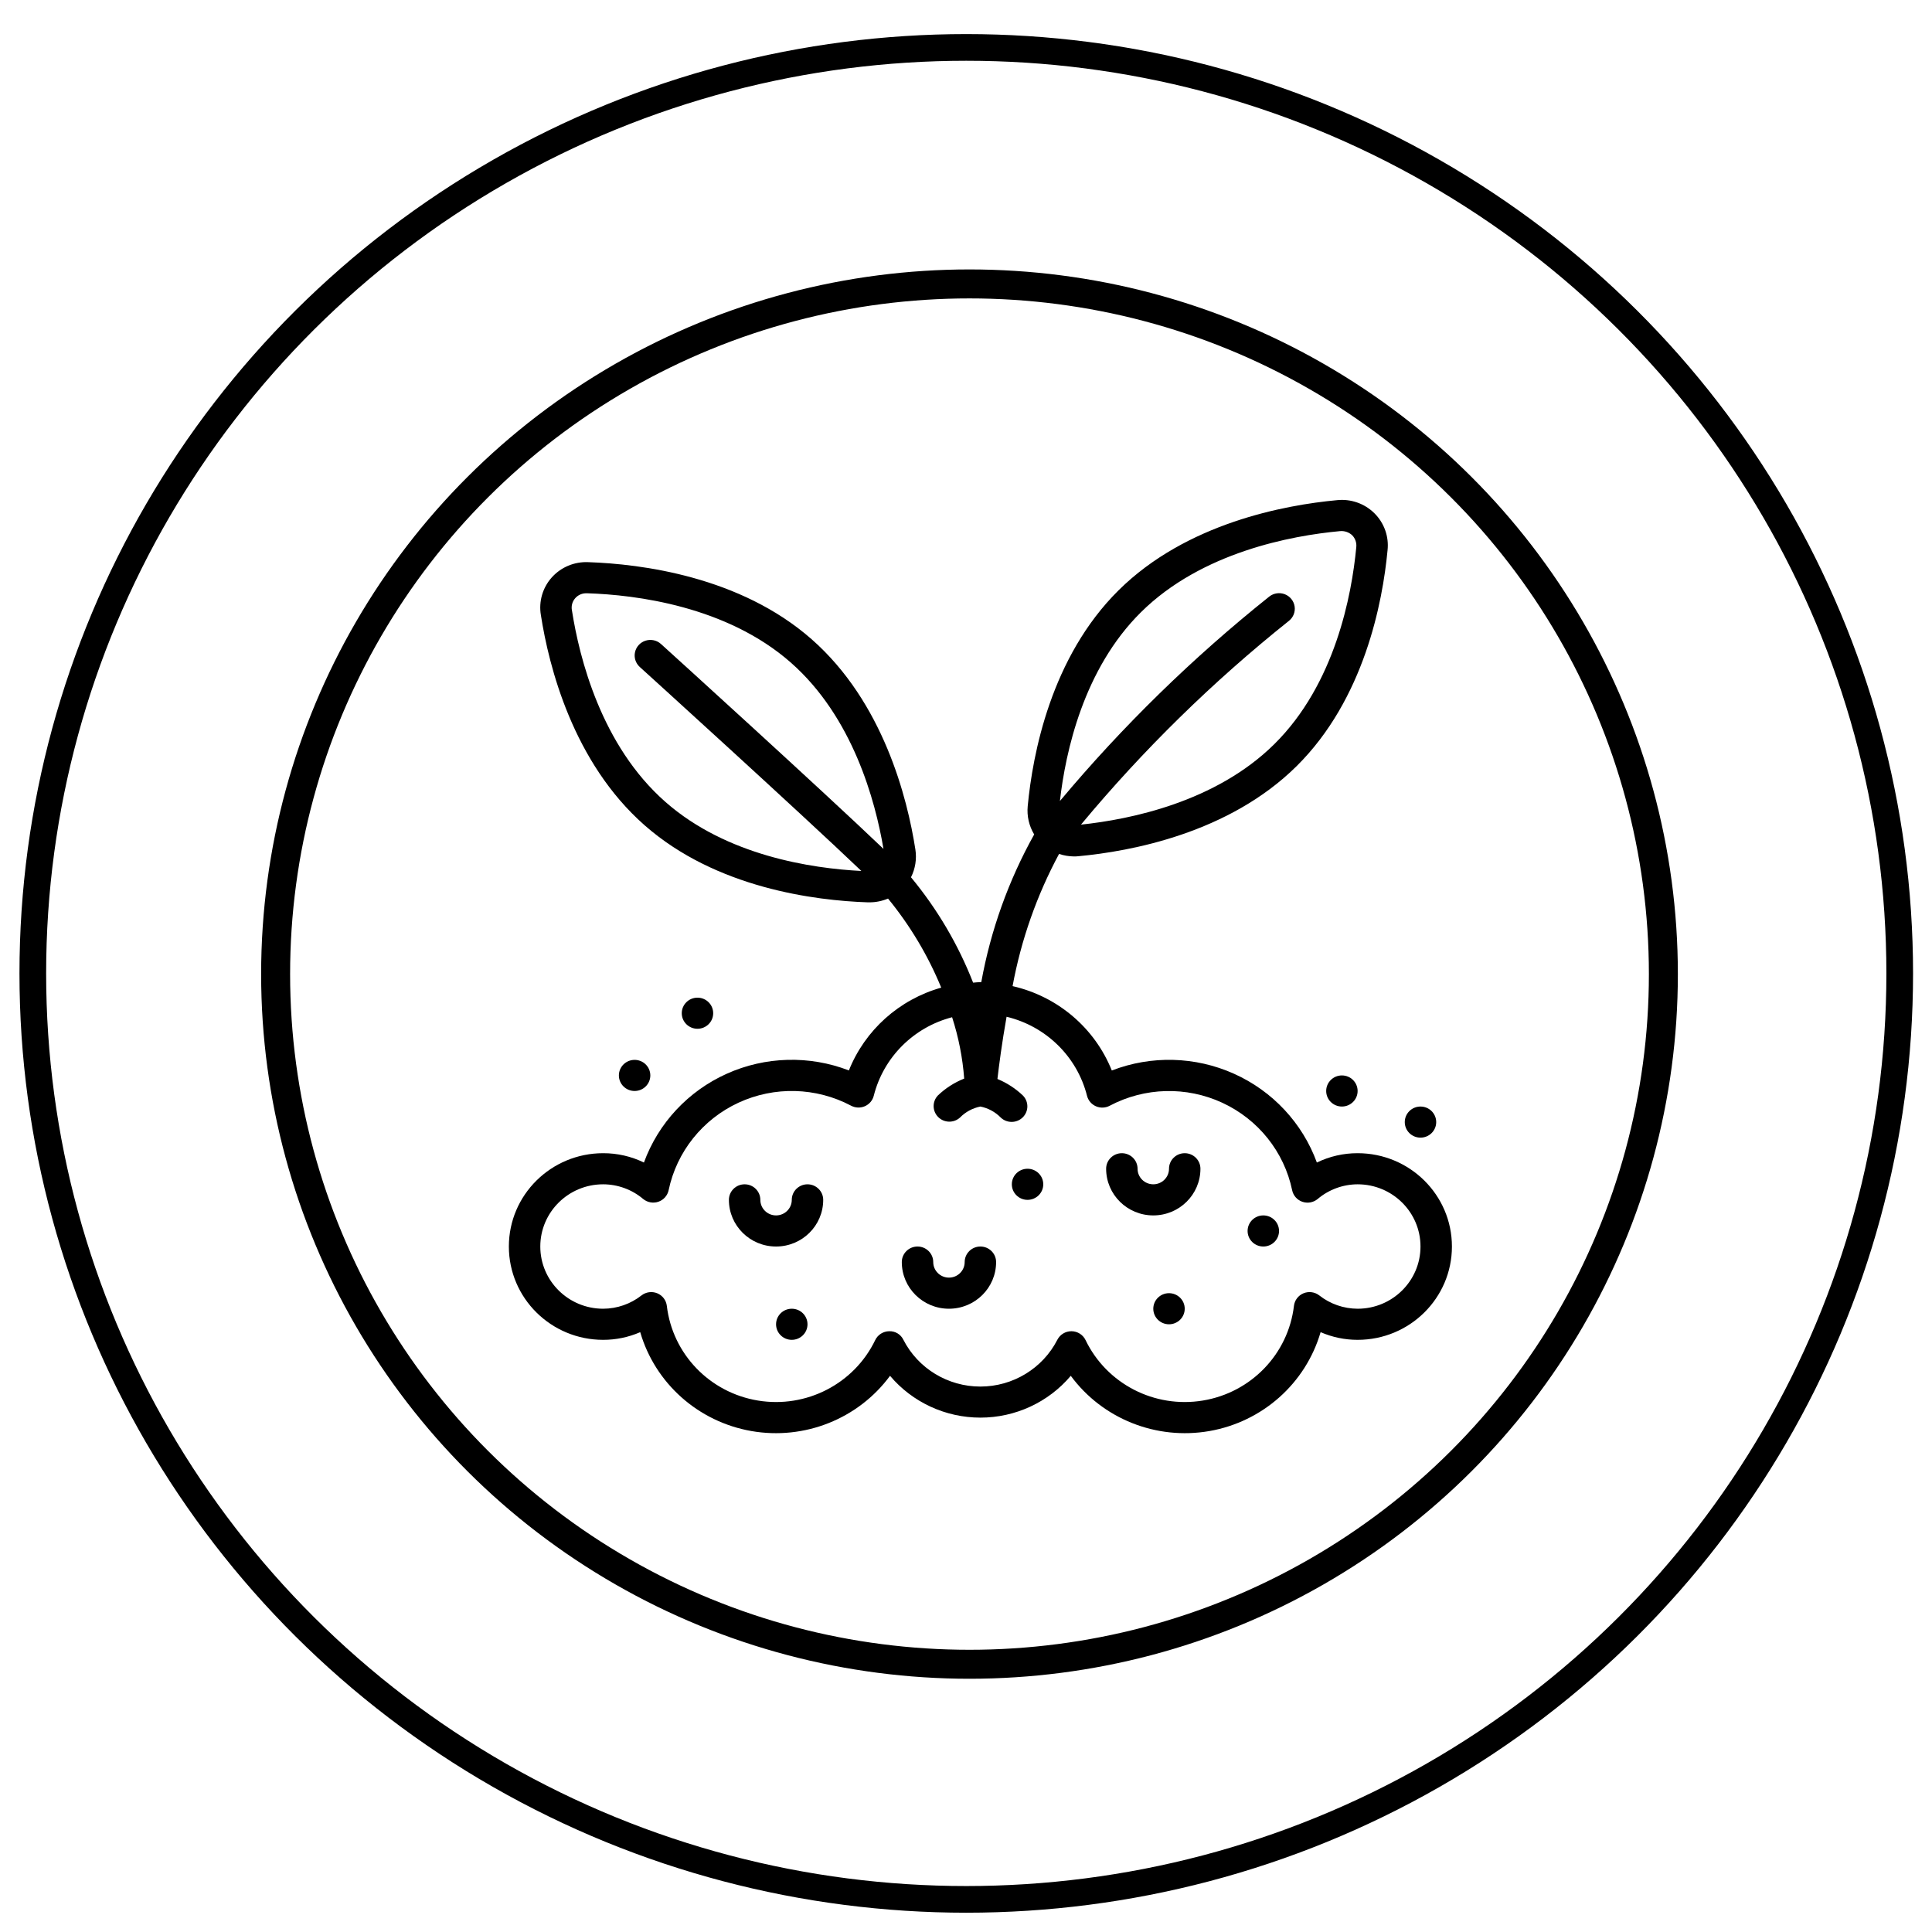 <?xml version="1.0" encoding="UTF-8" standalone="no"?>
<svg
   xmlns:dc="http://purl.org/dc/elements/1.1/"
   xmlns:cc="http://creativecommons.org/ns#"
   xmlns:rdf="http://www.w3.org/1999/02/22-rdf-syntax-ns#"
   xmlns:svg="http://www.w3.org/2000/svg"
   xmlns="http://www.w3.org/2000/svg"
   xmlns:sodipodi="http://sodipodi.sourceforge.net/DTD/sodipodi-0.dtd"
   xmlns:inkscape="http://www.inkscape.org/namespaces/inkscape"
   width="400"
   height="400"
   viewBox="0 0 105.833 105.833"
   version="1.1"
   id="svg8"
   sodipodi:docname="soil2.svg"
   inkscape:version="1.0.1 (0767f8302a, 2020-10-17)">
  <defs
     id="defs2" />
  <sodipodi:namedview
     id="base"
     pagecolor="#ffffff"
     bordercolor="#666666"
     borderopacity="1.0"
     inkscape:pageopacity="0.0"
     inkscape:pageshadow="2"
     inkscape:zoom="0.61580177"
     inkscape:cx="163.76852"
     inkscape:cy="192.86126"
     inkscape:document-units="mm"
     inkscape:current-layer="layer1"
     inkscape:document-rotation="0"
     showgrid="false"
     units="px"
     inkscape:window-width="1368"
     inkscape:window-height="836"
     inkscape:window-x="72"
     inkscape:window-y="27"
     inkscape:window-maximized="1" />
  <g
     inkscape:label="Layer 1"
     inkscape:groupmode="layer"
     id="layer1">
    <g
       id="g1110"
       transform="translate(-0.972,-0.201)">
      <g
         id="001---Plant"
         fill="#000000"
         fill-rule="nonzero"
         transform="matrix(0.861,0,0,0.852,28.847,26.736)">
        <path
           id="Shape"
           d="M 54,43 C 53.101,42.998 52.214,43.203 51.407,43.6 50.491,41.063 48.589,39.004 46.132,37.89 43.676,36.776 40.873,36.701 38.361,37.683 c -1.085,-2.736 -3.445,-4.764 -6.313,-5.425 0.542,-2.969 1.539,-5.836 2.957,-8.5 0.301,0.103 0.617,0.157 0.936,0.161 0.1,0 0.193,0 0.291,-0.013 3.335,-0.312 9.574,-1.479 13.884,-5.789 4.31,-4.31 5.477,-10.55 5.789,-13.885 C 56,3.353 55.691,2.478 55.066,1.853 54.441,1.228 53.566,0.919 52.687,1.014 49.351,1.326 43.111,2.494 38.8,6.8 c -4.311,4.306 -5.477,10.548 -5.789,13.884 -0.061,0.635 0.083,1.274 0.411,1.821 -1.633,2.96 -2.769,6.167 -3.365,9.495 -0.02,0 -0.038,0 -0.057,0 -0.157,0 -0.307,0.027 -0.463,0.035 -0.95,-2.454 -2.284,-4.74 -3.952,-6.775 0.275,-0.553 0.373,-1.177 0.279,-1.787 -0.51,-3.312 -2.046,-9.472 -6.6,-13.517 C 14.71,5.911 8.406,5.116 5.058,5 4.175,4.958 3.321,5.317 2.734,5.977 2.147,6.638 1.891,7.529 2.037,8.4 c 0.509,3.312 2.046,9.471 6.6,13.517 4.554,4.046 10.856,4.84 14.2,4.954 h 0.107 c 0.406,-2.53e-4 0.807,-0.083 1.18,-0.242 1.403,1.732 2.544,3.661 3.384,5.726 -2.679,0.765 -4.85,2.733 -5.875,5.324 -2.512,-0.98 -5.313,-0.904 -7.768,0.211 C 11.409,39.005 9.509,41.064 8.593,43.6 7.786,43.203 6.899,42.998 6,43 c -3.314,0 -6,2.686 -6,6 0,3.314 2.686,6 6,6 0.811,9.01e-4 1.614,-0.167 2.357,-0.494 0.951,3.295 3.695,5.761 7.072,6.358 3.377,0.596 6.8,-0.781 8.822,-3.551 1.424,1.704 3.53,2.688 5.75,2.688 2.22,0 4.326,-0.984 5.75,-2.688 2.022,2.77 5.445,4.147 8.822,3.551 C 47.95,60.267 50.694,57.801 51.645,54.506 52.387,54.832 53.189,55.001 54,55 c 3.314,0 6,-2.686 6,-6 0,-3.314 -2.686,-6 -6,-6 z M 40.217,8.217 c 3.865,-3.865 9.589,-4.925 12.657,-5.212 0.285,-0.029 0.568,0.067 0.778,0.262 0.2,0.207 0.296,0.492 0.262,0.778 -0.288,3.068 -1.346,8.791 -5.214,12.655 -3.725,3.725 -9.168,4.841 -12.3,5.175 3.953,-4.805 8.385,-9.194 13.228,-13.1 0.279,-0.223 0.418,-0.578 0.364,-0.932 -0.054,-0.353 -0.292,-0.651 -0.625,-0.781 C 49.034,6.932 48.657,6.99 48.378,7.213 43.511,11.139 39.049,15.542 35.059,20.357 35.415,17.2 36.558,11.875 40.217,8.217 Z M 4.013,8.1 C 3.958,7.824 4.033,7.538 4.216,7.324 4.398,7.109 4.669,6.99 4.95,7 h 0.04 c 3.079,0.1 8.856,0.822 12.944,4.451 3.942,3.5 5.379,8.873 5.9,11.983 C 19.944,19.674 10.134,10.675 9.679,10.262 9.416,10.02 9.044,9.938 8.703,10.045 c -0.341,0.107 -0.598,0.388 -0.676,0.737 -0.078,0.349 0.037,0.712 0.3,0.954 0.111,0.1 10.192,9.345 14.1,13.118 C 19.256,24.691 13.855,23.872 9.972,20.425 5.879,16.8 4.482,11.146 4.013,8.1 Z M 54,53 C 53.112,52.996 52.252,52.694 51.557,52.141 51.272,51.919 50.889,51.868 50.556,52.007 50.223,52.147 49.991,52.455 49.949,52.814 49.589,55.91 47.223,58.394 44.148,58.904 41.072,59.415 38.031,57.828 36.69,55.014 36.526,54.671 36.181,54.451 35.801,54.446 h -0.012 c -0.376,1e-6 -0.72,0.211 -0.891,0.546 -0.935,1.847 -2.83,3.012 -4.9,3.012 -2.07,0 -3.965,-1.164 -4.9,-3.012 -0.164,-0.345 -0.518,-0.56 -0.9,-0.546 -0.38,0.005 -0.725,0.225 -0.889,0.568 -1.341,2.814 -4.382,4.401 -7.458,3.89 C 12.776,58.394 10.41,55.91 10.05,52.814 10.008,52.455 9.776,52.147 9.443,52.007 9.11,51.868 8.727,51.919 8.442,52.141 7.748,52.694 6.887,52.996 6,53 3.791,53 2,51.209 2,49 c 0,-2.209 1.791,-4 4,-4 0.933,0.003 1.835,0.337 2.545,0.944 0.27,0.225 0.639,0.292 0.971,0.176 C 9.848,46.004 10.094,45.722 10.165,45.377 c 0.512,-2.47 2.159,-4.554 4.443,-5.623 2.285,-1.069 4.94,-0.998 7.165,0.192 0.272,0.146 0.596,0.158 0.878,0.033 0.282,-0.125 0.491,-0.373 0.565,-0.672 0.615,-2.466 2.526,-4.402 4.984,-5.049 0.411,1.28 0.669,2.604 0.769,3.945 -0.625,0.251 -1.195,0.621 -1.678,1.09 -0.364,0.393 -0.353,1.004 0.025,1.384 0.378,0.38 0.989,0.395 1.384,0.033 0.351,-0.363 0.805,-0.611 1.3,-0.71 0.493,0.099 0.944,0.346 1.293,0.707 0.392,0.379 1.016,0.374 1.402,-0.012 0.386,-0.386 0.391,-1.009 0.012,-1.402 -0.47,-0.453 -1.021,-0.814 -1.623,-1.066 0.1,-0.862 0.282,-2.3 0.582,-4 2.518,0.611 4.49,2.569 5.118,5.083 0.075,0.299 0.283,0.547 0.565,0.672 0.282,0.125 0.606,0.113 0.878,-0.033 2.224,-1.19 4.88,-1.261 7.165,-0.192 2.285,1.069 3.932,3.153 4.443,5.623 0.071,0.345 0.317,0.627 0.649,0.743 0.332,0.116 0.701,0.049 0.971,-0.176 C 52.164,45.339 53.066,45.004 54,45 c 2.209,0 4,1.791 4,4 0,2.209 -1.791,4 -4,4 z" />
        <path
           id="path967"
           d="m 19,45 c -0.552,0 -1,0.448 -1,1 0,0.552 -0.448,1 -1,1 -0.552,0 -1,-0.448 -1,-1 0,-0.552 -0.448,-1 -1,-1 -0.552,0 -1,0.448 -1,1 0,1.657 1.343,3 3,3 1.657,0 3,-1.343 3,-3 0,-0.552 -0.448,-1 -1,-1 z" />
        <path
           id="path969"
           d="m 30,49 c -0.552,0 -1,0.448 -1,1 0,0.552 -0.448,1 -1,1 -0.552,0 -1,-0.448 -1,-1 0,-0.552 -0.448,-1 -1,-1 -0.552,0 -1,0.448 -1,1 0,1.657 1.343,3 3,3 1.657,0 3,-1.343 3,-3 0,-0.552 -0.448,-1 -1,-1 z" />
        <path
           id="path971"
           d="m 43,43 c -0.552,0 -1,0.448 -1,1 0,0.552 -0.448,1 -1,1 -0.552,0 -1,-0.448 -1,-1 0,-0.552 -0.448,-1 -1,-1 -0.552,0 -1,0.448 -1,1 0,1.657 1.343,3 3,3 1.657,0 3,-1.343 3,-3 0,-0.552 -0.448,-1 -1,-1 z" />
        <circle
           id="Oval"
           cx="42"
           cy="53"
           r="1" />
        <circle
           id="circle974"
           cx="48"
           cy="48"
           r="1" />
        <circle
           id="circle976"
           cx="58"
           cy="41"
           r="1" />
        <circle
           id="circle978"
           cx="33"
           cy="45"
           r="1" />
        <circle
           id="circle980"
           cx="8"
           cy="38"
           r="1" />
        <circle
           id="circle982"
           cx="53"
           cy="39"
           r="1" />
        <circle
           id="circle984"
           cx="18"
           cy="54"
           r="1" />
        <circle
           id="circle986"
           cx="12"
           cy="34"
           r="1" />
      </g>
      <ellipse
         style="fill:none;stroke:#000000;stroke-width:1.461;stroke-linecap:round;stroke-linejoin:bevel;paint-order:stroke fill markers"
         id="path1026"
         cx="53.903"
         cy="53.523"
         rx="51.134"
         ry="50.724" />
      <ellipse
         style="fill:none;stroke:#000000;stroke-width:1.587;stroke-linecap:round;stroke-linejoin:bevel;stroke-miterlimit:4;stroke-dasharray:none;paint-order:stroke fill markers"
         id="path1026-5"
         cx="54.08"
         cy="53.561"
         rx="38.01"
         ry="37.807" />
    </g>
  </g>
</svg>
